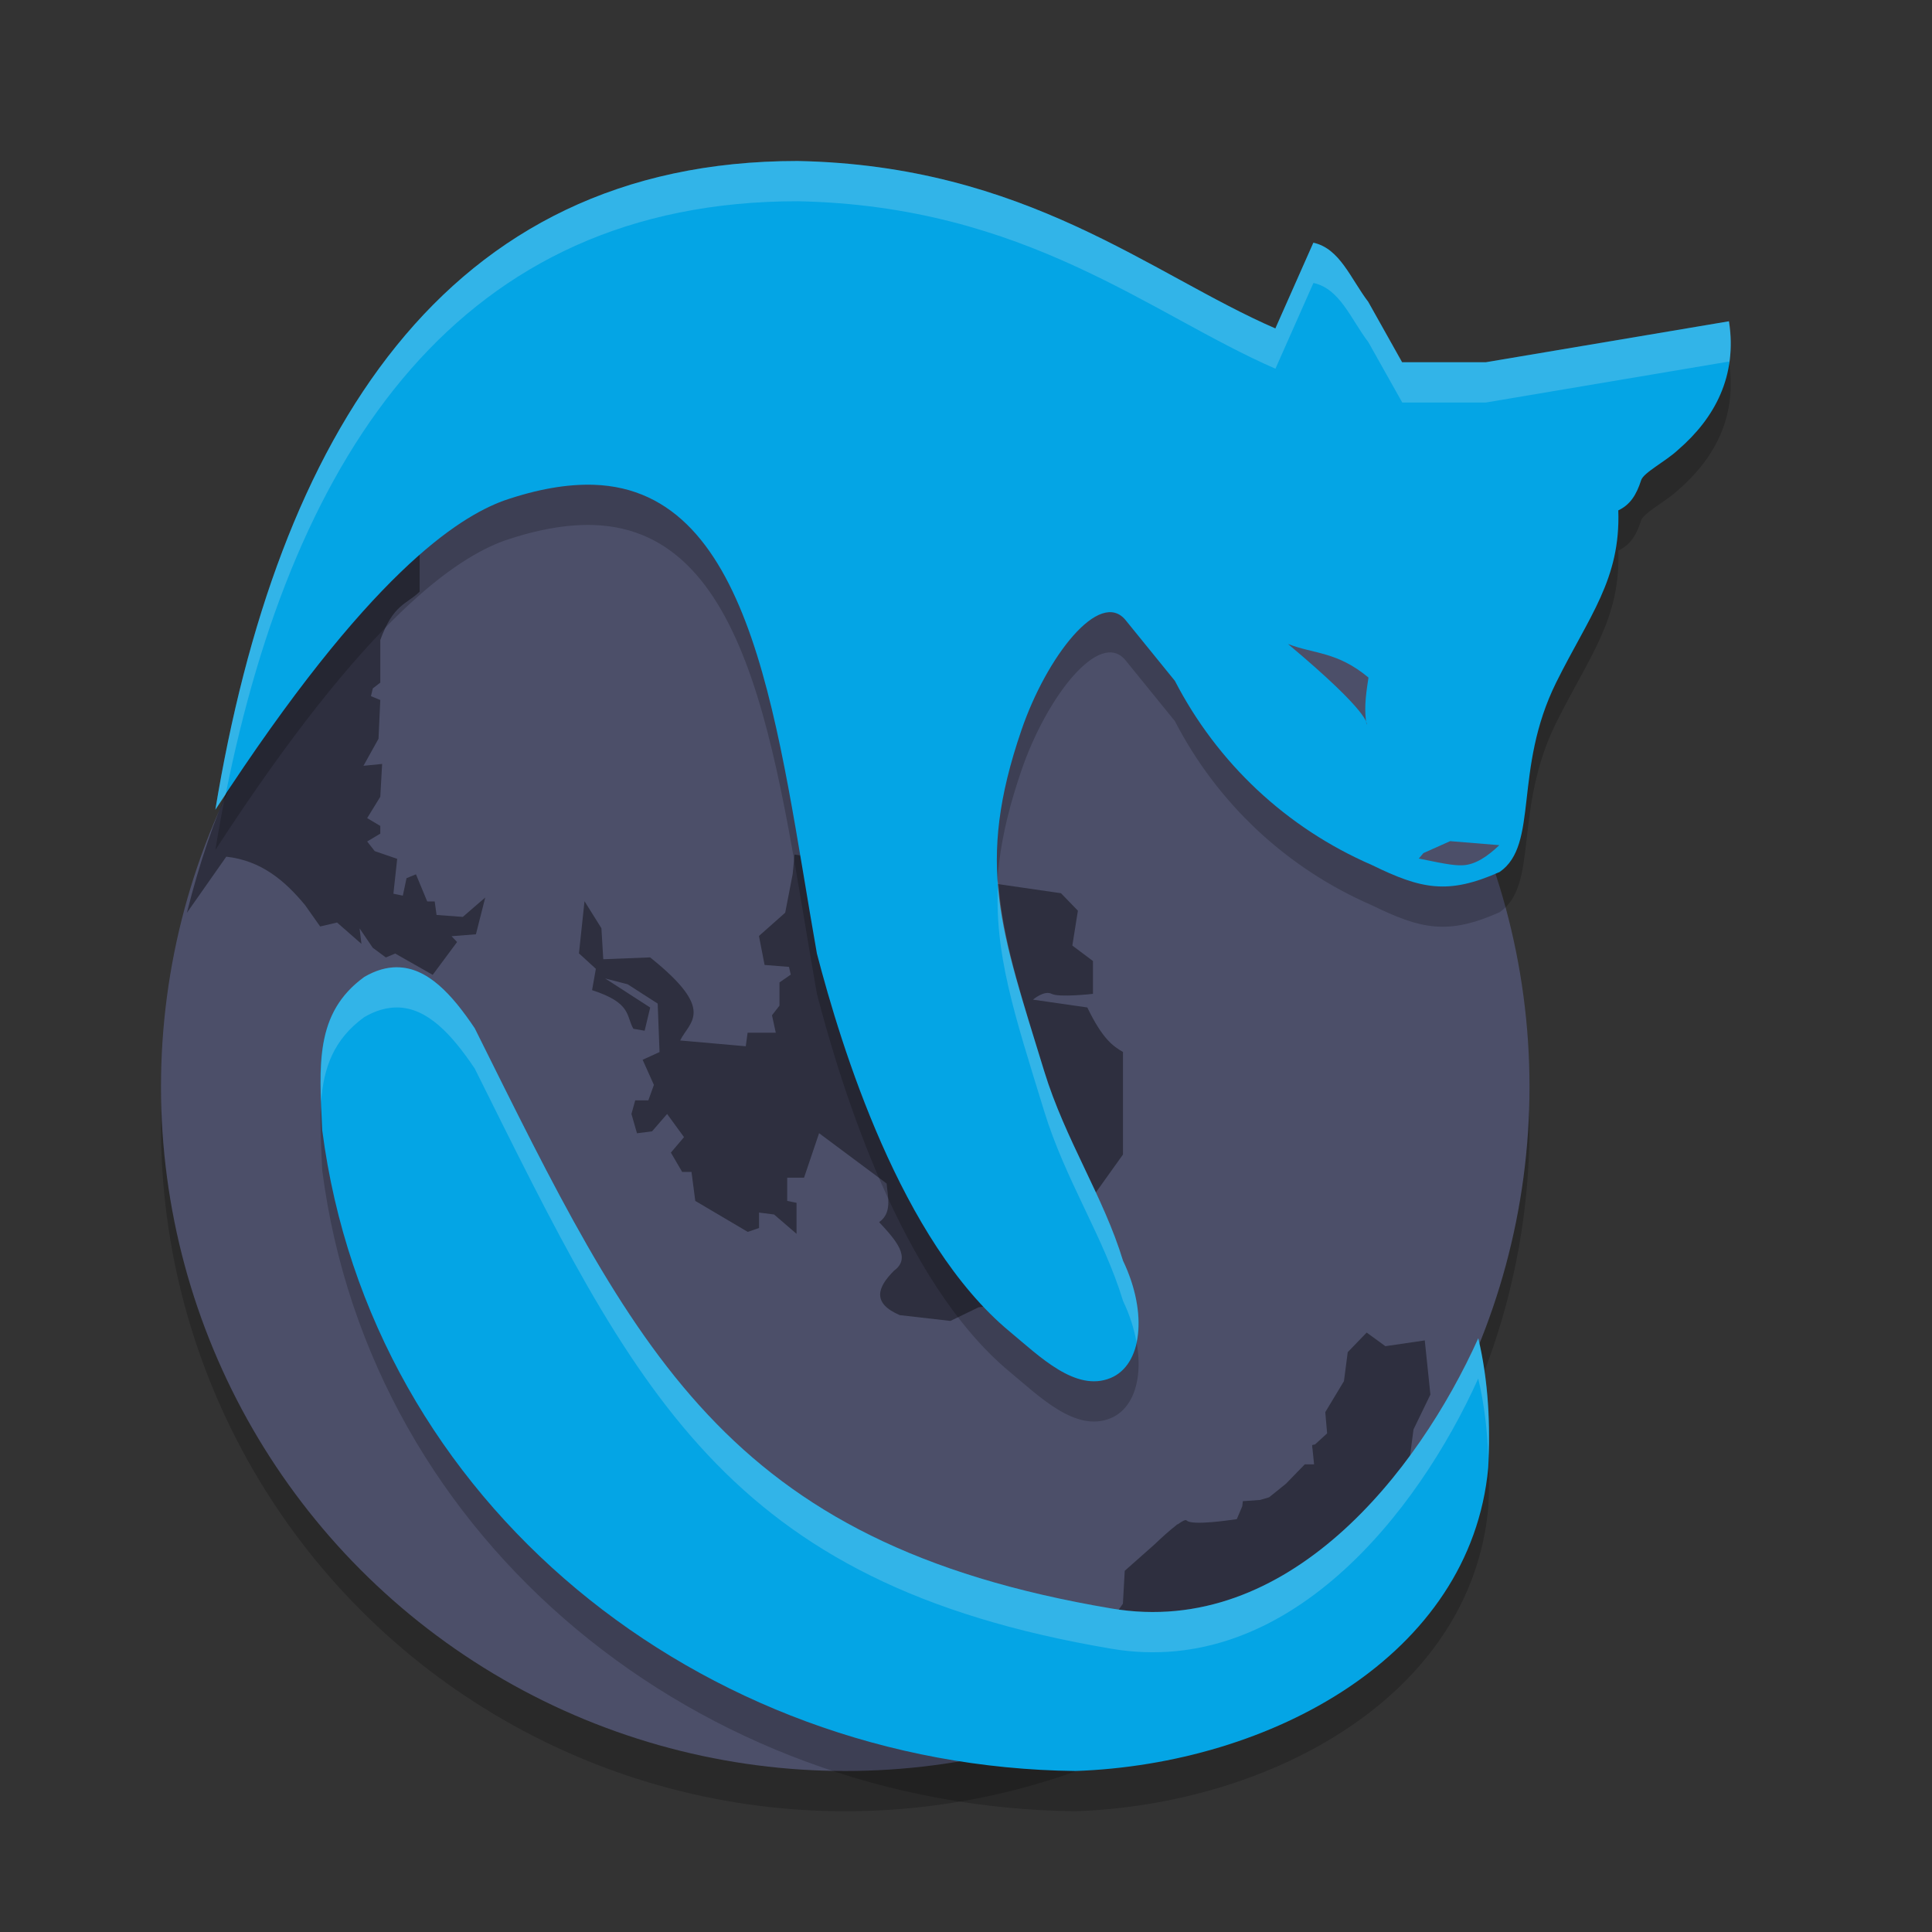 <svg xmlns="http://www.w3.org/2000/svg" width="24" height="24" version="1.1">
 <rect width="100%" height="100%" fill="#333333" stroke="none"/>
 <circle style="opacity:0.2" cx="10.5" cy="14" r="8.5"/>
 <circle style="fill:#4c4f69" cx="10.5" cy="13.5" r="8.5"/>
 <path style="opacity:0.4" d="M 5.211,6.844 C 4.054,7.675 2.936,8.88 2.322,11.339 l 0.489,-0.697 c 0.436,0.049 0.727,0.298 0.979,0.602 l 0.187,0.265 0.21,-0.049 0.303,0.265 -0.023,-0.192 0.163,0.24 0.163,0.121 0.116,-0.049 0.466,0.265 0.303,-0.408 -0.069,-0.072 0.303,-0.024 0.116,-0.457 -0.279,0.241 -0.326,-0.024 -0.023,-0.168 -0.093,0 -0.14,-0.337 -0.117,0.048 -0.046,0.217 -0.117,-0.024 0.047,-0.433 -0.279,-0.096 -0.094,-0.12 0.163,-0.097 0,-0.096 -0.163,-0.097 0.163,-0.265 0.023,-0.408 -0.232,0.023 0.187,-0.336 0.022,-0.481 -0.116,-0.048 0.023,-0.096 0.093,-0.072 0,-0.529 c 0.163,-0.449 0.326,-0.442 0.489,-0.601 l 0,-0.505 z m 4.659,3.774 -0.023,0.24 -0.093,0.48 -0.326,0.289 0.07,0.36 0.303,0.024 0.022,0.096 -0.14,0.097 0,0.288 -0.093,0.12 0.047,0.217 -0.35,0 -0.023,0.168 -0.815,-0.072 C 8.564,12.689 8.904,12.555 8.076,11.893 l -0.582,0.023 -0.023,-0.385 -0.21,-0.336 -0.069,0.648 0.21,0.192 -0.047,0.265 c 0.495,0.16 0.42,0.32 0.513,0.48 l 0.14,0.024 0.069,-0.288 -0.559,-0.361 0.279,0.072 0.373,0.24 0.023,0.602 -0.21,0.096 0.14,0.312 -0.069,0.192 -0.163,0 -0.047,0.169 0.069,0.24 0.187,-0.024 0.187,-0.216 0.21,0.288 -0.163,0.192 0.14,0.24 0.116,0 0.047,0.36 0.652,0.385 0.14,-0.048 0,-0.192 0.187,0.024 0.279,0.24 0,-0.385 -0.116,-0.024 0,-0.288 0.209,0 0.187,-0.553 0.839,0.625 c 0.016,0.176 0.069,0.365 -0.093,0.48 0.207,0.222 0.404,0.443 0.186,0.602 -0.212,0.211 -0.274,0.405 0.07,0.553 l 0.629,0.072 0.35,-0.169 0.489,-0.072 1.305,-1.826 0,-1.274 c -0.126,-0.073 -0.256,-0.165 -0.443,-0.553 l -0.675,-0.097 c 0,0 0.139,-0.12 0.232,-0.072 0.093,0.048 0.513,0 0.513,0 l 0,-0.408 -0.256,-0.192 0.069,-0.433 -0.21,-0.217 -3.308,-0.48 z m 7.105,5.938 -0.233,0.241 -0.047,0.36 -0.232,0.385 0.023,0.264 -0.15,0.137 -0.036,0.008 0.002,0.022 -0.002,0.002 0.004,0.02 0.02,0.196 -0.116,0 -0.234,0.241 -0.209,0.168 -0.112,0.033 -0.214,0.015 -0.007,0.063 -0.068,0.16 c -0.086,0.013 -0.559,0.083 -0.623,0.017 -0.014,-0.015 -0.058,0.01 -0.111,0.048 l -0.006,0 -0.018,0.016 c -0.075,0.058 -0.17,0.143 -0.265,0.234 0,0 -10e-4,10e-4 -10e-4,10e-4 l -0.368,0.326 -0.023,0.409 -0.187,0.265 c 0.439,0.083 0.752,0.037 1.056,-0.019 0.983,-0.09 1.741,-0.414 2.159,-1.088 l -0.07,-0.145 0.42,-0.264 0.022,-0.337 0.141,-0.048 0.069,-0.529 0.21,-0.433 -0.07,-0.673 -0.489,0.072 -0.232,-0.169 z"/>
 <path style="opacity:0.2" d="M 9.909,2.5 C 5.5,2.498 3.438,5.937 2.675,10.559 4.592,7.607 5.696,6.928 6.255,6.72 6.679,6.574 7.049,6.512 7.374,6.522 c 2.016,0.066 2.287,3.066 2.774,5.824 0.3,1.151 1.041,3.574 2.396,4.696 0.37,0.307 0.818,0.755 1.252,0.576 0.389,-0.16 0.469,-0.798 0.154,-1.457 -0.243,-0.799 -0.716,-1.499 -0.979,-2.355 -0.54,-1.762 -0.857,-2.56 -0.282,-4.237 0.314,-0.917 0.974,-1.759 1.294,-1.365 l 0.612,0.754 c 0.526,1.017 1.382,1.826 2.448,2.288 0.614,0.3 0.945,0.371 1.586,0.086 0.493,-0.34 0.164,-1.27 0.704,-2.357 0.409,-0.823 0.8,-1.281 0.77,-2.135 0.145,-0.068 0.224,-0.188 0.284,-0.375 0.031,-0.096 0.303,-0.231 0.461,-0.379 0.451,-0.39 0.737,-0.914 0.629,-1.595 l -3.021,0.509 -1.039,0 -0.421,-0.75 C 16.778,3.962 16.644,3.586 16.315,3.515 l -0.472,1.065 C 14.293,3.906 12.746,2.555 9.909,2.5 Z M 4.93,12.516 c -0.126,-6e-6 -0.26,0.036 -0.404,0.12 -0.62,0.45 -0.561,1.097 -0.523,1.904 0.601,4.64 4.705,7.906 9.355,7.96 2.43,-0.084 4.911,-1.431 5.129,-3.764 0.03,-0.542 0.002,-1.086 -0.123,-1.611 -0.749,1.663 -2.364,3.725 -4.552,3.357 C 8.987,19.671 7.887,17.27 5.897,13.273 5.613,12.85 5.308,12.516 4.93,12.516 Z"/>
 <path style="fill:#04a5e5" d="M 9.909,2 C 5.5,1.998 3.438,5.437 2.675,10.059 4.592,7.107 5.696,6.428 6.255,6.22 6.679,6.074 7.049,6.012 7.374,6.022 c 2.016,0.066 2.287,3.066 2.774,5.824 0.3,1.151 1.041,3.574 2.396,4.696 0.37,0.307 0.818,0.755 1.252,0.576 0.389,-0.16 0.469,-0.798 0.154,-1.457 -0.243,-0.799 -0.716,-1.499 -0.979,-2.355 -0.54,-1.762 -0.857,-2.56 -0.282,-4.237 0.314,-0.917 0.974,-1.759 1.294,-1.365 l 0.612,0.754 c 0.526,1.017 1.382,1.826 2.448,2.288 0.614,0.3 0.945,0.371 1.586,0.086 0.493,-0.34 0.164,-1.27 0.704,-2.357 0.409,-0.823 0.8,-1.281 0.77,-2.135 0.145,-0.068 0.224,-0.188 0.284,-0.375 0.031,-0.096 0.303,-0.231 0.461,-0.379 0.451,-0.39 0.737,-0.914 0.629,-1.595 l -3.021,0.509 -1.039,0 L 16.997,3.75 C 16.778,3.462 16.644,3.086 16.315,3.015 l -0.472,1.065 C 14.293,3.406 12.746,2.055 9.909,2 Z M 4.93,12.016 c -0.126,-6e-6 -0.26,0.036 -0.404,0.12 -0.62,0.45 -0.561,1.097 -0.523,1.904 0.601,4.64 4.705,7.906 9.355,7.96 2.43,-0.084 4.911,-1.431 5.129,-3.764 0.03,-0.542 0.002,-1.086 -0.123,-1.611 -0.749,1.663 -2.364,3.725 -4.552,3.357 C 8.987,19.171 7.887,16.77 5.897,12.773 5.613,12.35 5.308,12.016 4.93,12.016 Z"/>
 <path style="opacity:0.2;fill:#eff1f5" d="M 9.909,2 C 5.5,1.998 3.438,5.437 2.675,10.059 2.72,9.989 2.759,9.937 2.803,9.87 3.655,5.601 5.722,2.498 9.909,2.5 c 2.837,0.055 4.384,1.406 5.935,2.08 l 0.472,-1.065 c 0.329,0.071 0.463,0.447 0.682,0.735 l 0.421,0.75 1.039,0 3.021,-0.509 c 0.001,0.008 7.5e-4,0.016 0.002,0.024 0.025,-0.164 0.028,-0.337 -0.002,-0.524 l -3.021,0.509 -1.039,0 L 16.997,3.75 C 16.778,3.462 16.644,3.086 16.315,3.015 l -0.472,1.065 C 14.293,3.406 12.746,2.055 9.909,2 Z M 12.4,10.94 c -0.056,0.898 0.201,1.657 0.572,2.866 0.263,0.856 0.736,1.556 0.979,2.355 0.084,0.175 0.137,0.347 0.167,0.511 0.059,-0.276 0.011,-0.639 -0.167,-1.011 -0.243,-0.799 -0.716,-1.499 -0.979,-2.355 -0.301,-0.981 -0.525,-1.664 -0.572,-2.366 z m -7.471,1.075 c -0.126,-6e-6 -0.26,0.036 -0.404,0.12 -0.525,0.381 -0.559,0.911 -0.536,1.553 0.03,-0.42 0.153,-0.775 0.536,-1.053 0.144,-0.084 0.278,-0.12 0.404,-0.12 0.378,2e-5 0.683,0.335 0.968,0.758 1.99,3.996 3.09,6.397 7.914,7.209 2.188,0.368 3.803,-1.694 4.552,-3.357 0.078,0.326 0.114,0.659 0.126,0.994 0.02,-0.503 -0.01,-1.007 -0.126,-1.494 -0.749,1.663 -2.364,3.725 -4.552,3.357 C 8.987,19.171 7.887,16.77 5.897,12.773 5.613,12.35 5.308,12.016 4.93,12.016 Z"/>
 <path style="fill:#4c4f69" d="M 16,8 C 17.038,8.87 16.981,8.998 16.975,9 16.949,8.829 16.956,8.692 17,8.417 16.611,8.093 16.33,8.127 16,8 Z"/>
 <path style="fill:#4c4f69" d="m 17.681,10.598 0.333,-0.149 0.611,0.05 c -0.148,0.142 -0.296,0.239 -0.444,0.249 -0.093,0.005 -0.177,-0.003 -0.556,-0.083 l 0.056,-0.066 z"/>
</svg>
